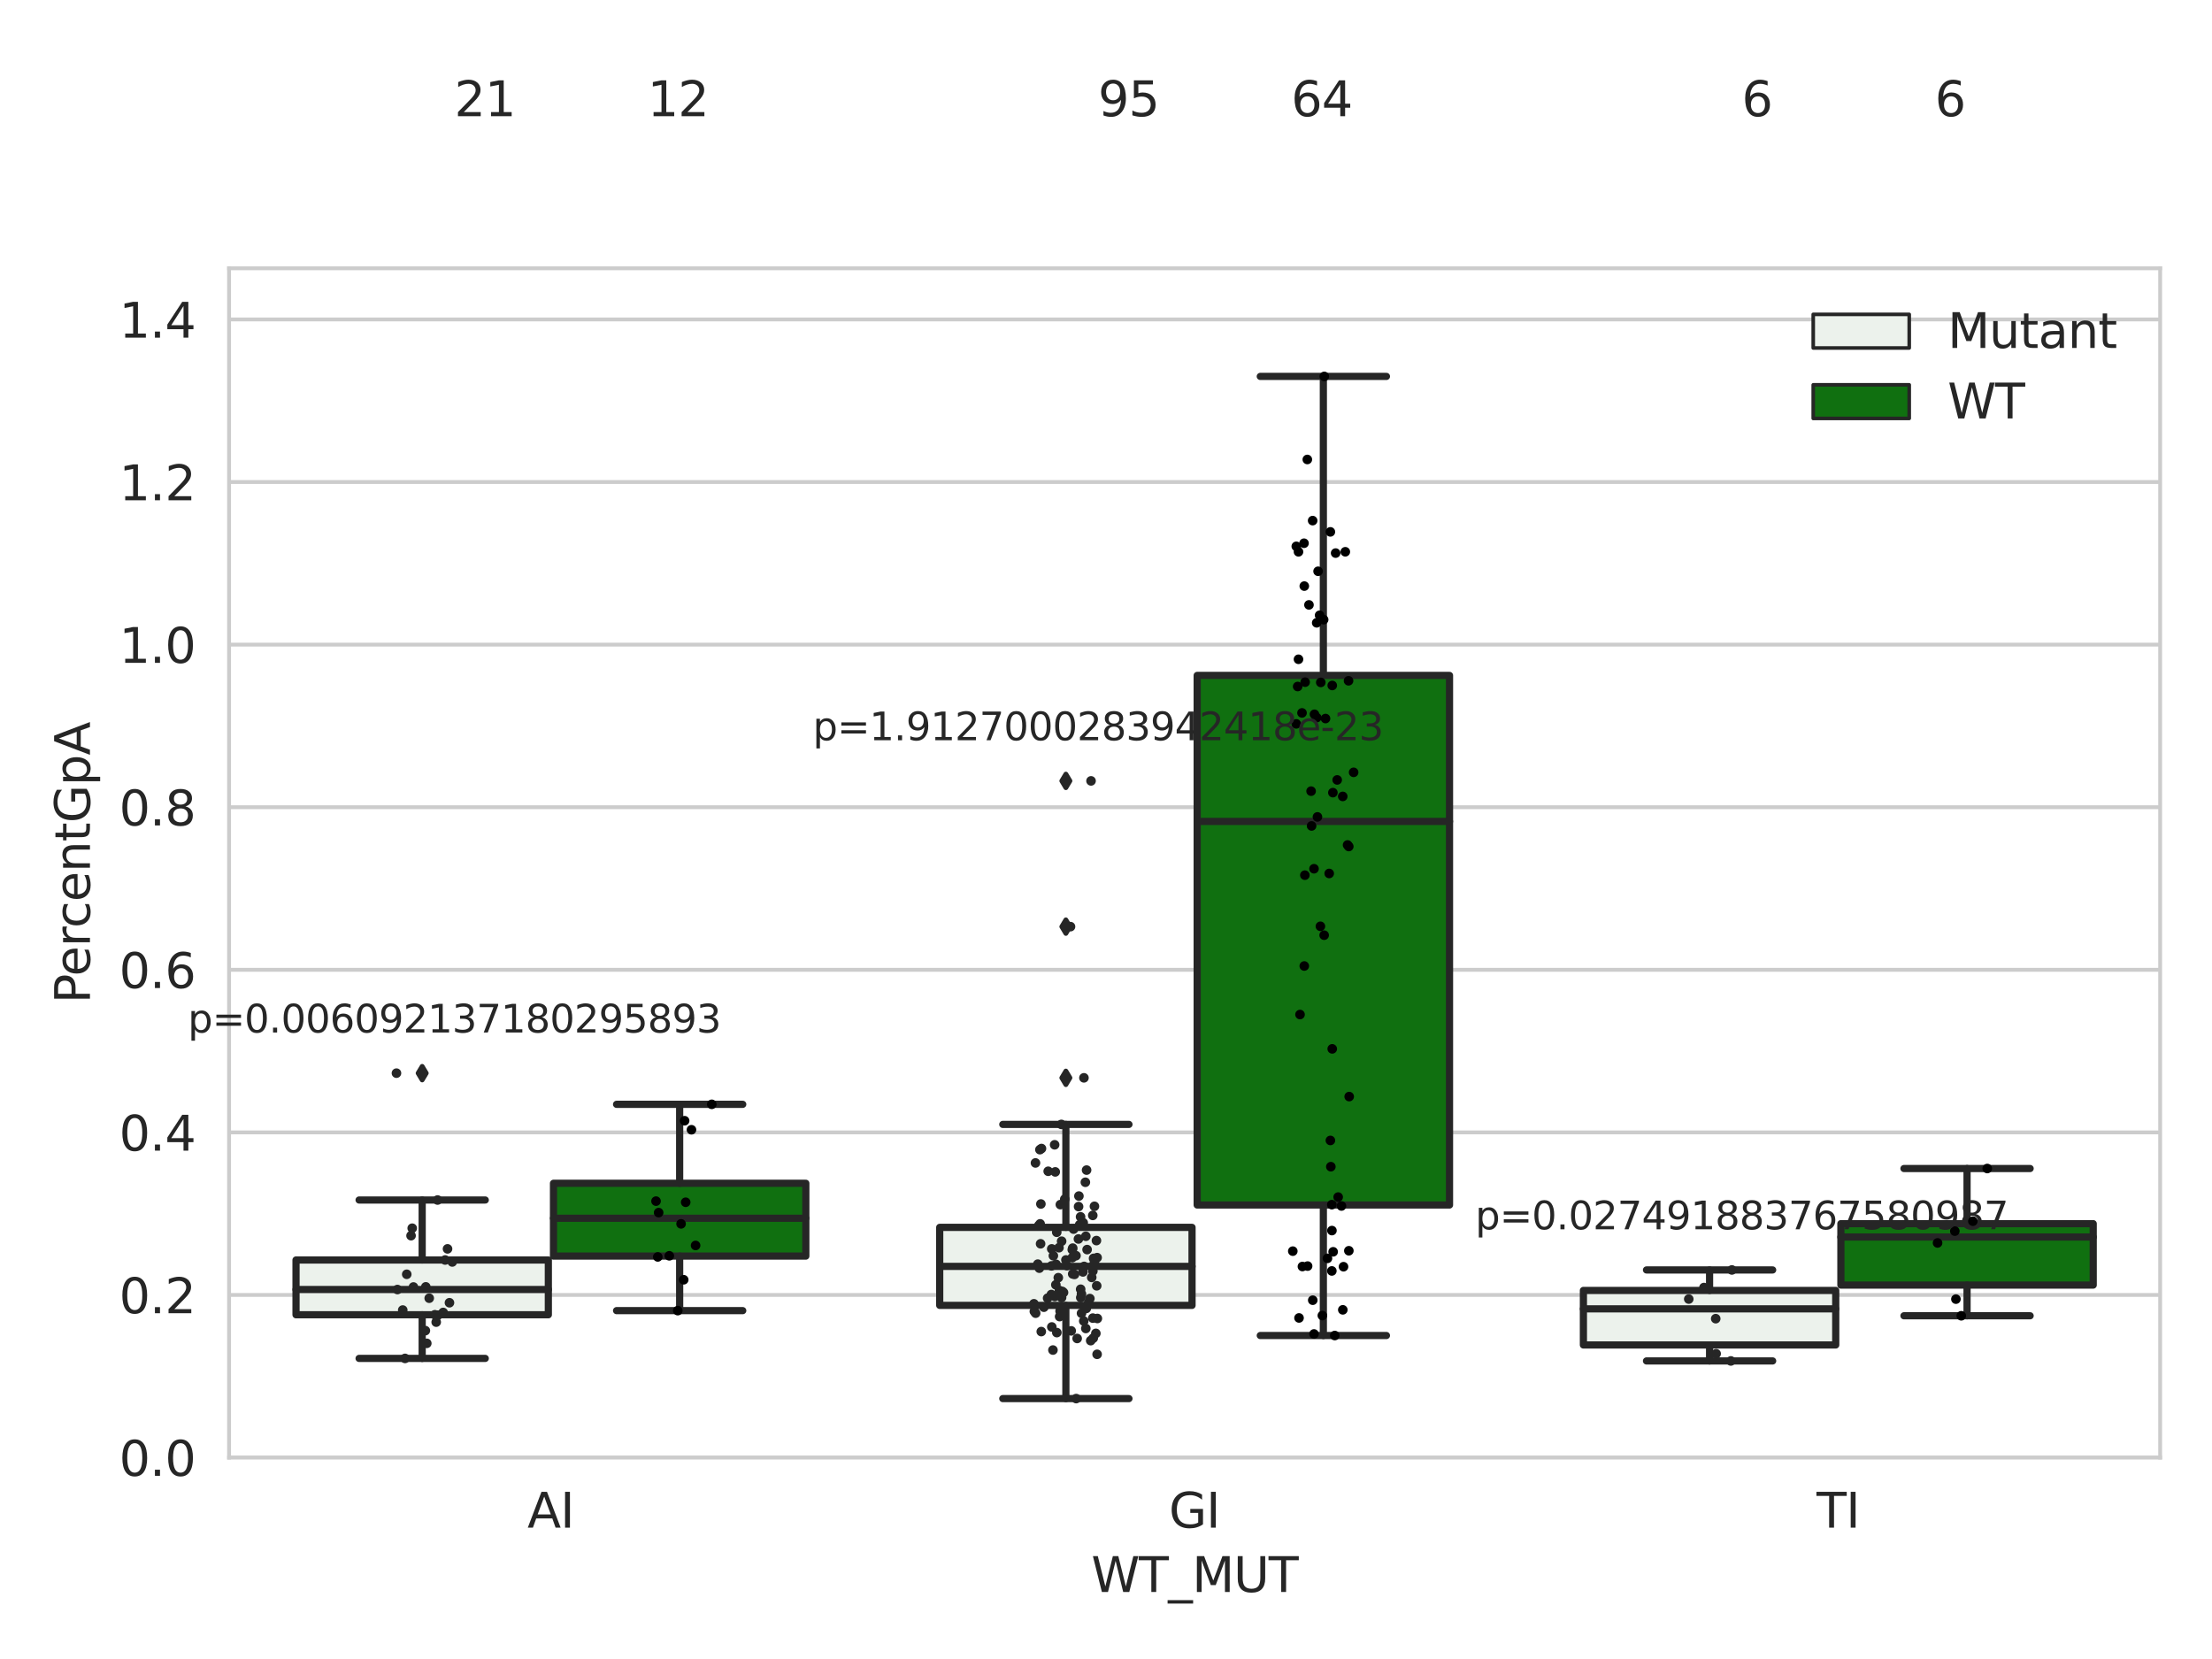 <?xml version="1.0" encoding="utf-8" standalone="no"?>
<!DOCTYPE svg PUBLIC "-//W3C//DTD SVG 1.1//EN"
  "http://www.w3.org/Graphics/SVG/1.1/DTD/svg11.dtd">
<svg xmlns:xlink="http://www.w3.org/1999/xlink" width="460.8pt" height="345.6pt" viewBox="0 0 460.8 345.6" xmlns="http://www.w3.org/2000/svg" version="1.1">
 <defs>
  <style type="text/css">*{stroke-linejoin: round; stroke-linecap: butt}</style>
 </defs>
 <g id="figure_1">
  <g id="patch_1">
   <path d="M 0 345.6 
L 460.8 345.6 
L 460.8 0 
L 0 0 
z
" style="fill: #ffffff"/>
  </g>
  <g id="axes_1">
   <g id="patch_2">
    <path d="M 47.72 303.64 
L 450 303.64 
L 450 55.89 
L 47.72 55.89 
z
" style="fill: #ffffff"/>
   </g>
   <g id="matplotlib.axis_1">
    <g id="xtick_1">
     <g id="text_1">
      <!-- AI -->
      <g style="fill: #262626" transform="translate(109.871 318.238)scale(0.1 -0.1)">
       <defs>
        <path id="DejaVuSans-41" d="M 2188 4044 
L 1331 1722 
L 3047 1722 
L 2188 4044 
z
M 1831 4666 
L 2547 4666 
L 4325 0 
L 3669 0 
L 3244 1197 
L 1141 1197 
L 716 0 
L 50 0 
L 1831 4666 
z
" transform="scale(0.016)"/>
        <path id="DejaVuSans-49" d="M 628 4666 
L 1259 4666 
L 1259 0 
L 628 0 
L 628 4666 
z
" transform="scale(0.016)"/>
       </defs>
       <use xlink:href="#DejaVuSans-41"/>
       <use xlink:href="#DejaVuSans-49" x="68.408"/>
      </g>
     </g>
    </g>
    <g id="xtick_2">
     <g id="text_2">
      <!-- GI -->
      <g style="fill: #262626" transform="translate(243.511 318.238)scale(0.1 -0.1)">
       <defs>
        <path id="DejaVuSans-47" d="M 3809 666 
L 3809 1919 
L 2778 1919 
L 2778 2438 
L 4434 2438 
L 4434 434 
Q 4069 175 3628 42 
Q 3188 -91 2688 -91 
Q 1594 -91 976 548 
Q 359 1188 359 2328 
Q 359 3472 976 4111 
Q 1594 4750 2688 4750 
Q 3144 4750 3555 4637 
Q 3966 4525 4313 4306 
L 4313 3634 
Q 3963 3931 3569 4081 
Q 3175 4231 2741 4231 
Q 1884 4231 1454 3753 
Q 1025 3275 1025 2328 
Q 1025 1384 1454 906 
Q 1884 428 2741 428 
Q 3075 428 3337 486 
Q 3600 544 3809 666 
z
" transform="scale(0.016)"/>
       </defs>
       <use xlink:href="#DejaVuSans-47"/>
       <use xlink:href="#DejaVuSans-49" x="77.49"/>
      </g>
     </g>
    </g>
    <g id="xtick_3">
     <g id="text_3">
      <!-- TI -->
      <g style="fill: #262626" transform="translate(378.424 318.238)scale(0.1 -0.1)">
       <defs>
        <path id="DejaVuSans-54" d="M -19 4666 
L 3928 4666 
L 3928 4134 
L 2272 4134 
L 2272 0 
L 1638 0 
L 1638 4134 
L -19 4134 
L -19 4666 
z
" transform="scale(0.016)"/>
       </defs>
       <use xlink:href="#DejaVuSans-54"/>
       <use xlink:href="#DejaVuSans-49" x="61.084"/>
      </g>
     </g>
    </g>
    <g id="text_4">
     <!-- WT_MUT -->
     <g style="fill: #262626" transform="translate(227.335 331.638)scale(0.1 -0.1)">
      <defs>
       <path id="DejaVuSans-57" d="M 213 4666 
L 850 4666 
L 1831 722 
L 2809 4666 
L 3519 4666 
L 4500 722 
L 5478 4666 
L 6119 4666 
L 4947 0 
L 4153 0 
L 3169 4050 
L 2175 0 
L 1381 0 
L 213 4666 
z
" transform="scale(0.016)"/>
       <path id="DejaVuSans-5f" d="M 3263 -1063 
L 3263 -1509 
L -63 -1509 
L -63 -1063 
L 3263 -1063 
z
" transform="scale(0.016)"/>
       <path id="DejaVuSans-4d" d="M 628 4666 
L 1569 4666 
L 2759 1491 
L 3956 4666 
L 4897 4666 
L 4897 0 
L 4281 0 
L 4281 4097 
L 3078 897 
L 2444 897 
L 1241 4097 
L 1241 0 
L 628 0 
L 628 4666 
z
" transform="scale(0.016)"/>
       <path id="DejaVuSans-55" d="M 556 4666 
L 1191 4666 
L 1191 1831 
Q 1191 1081 1462 751 
Q 1734 422 2344 422 
Q 2950 422 3222 751 
Q 3494 1081 3494 1831 
L 3494 4666 
L 4128 4666 
L 4128 1753 
Q 4128 841 3676 375 
Q 3225 -91 2344 -91 
Q 1459 -91 1007 375 
Q 556 841 556 1753 
L 556 4666 
z
" transform="scale(0.016)"/>
      </defs>
      <use xlink:href="#DejaVuSans-57"/>
      <use xlink:href="#DejaVuSans-54" x="98.877"/>
      <use xlink:href="#DejaVuSans-5f" x="159.961"/>
      <use xlink:href="#DejaVuSans-4d" x="209.961"/>
      <use xlink:href="#DejaVuSans-55" x="296.24"/>
      <use xlink:href="#DejaVuSans-54" x="369.434"/>
     </g>
    </g>
   </g>
   <g id="matplotlib.axis_2">
    <g id="ytick_1">
     <g id="line2d_1">
      <path d="M 47.72 303.64 
L 450 303.64 
" clip-path="url(#pa65f4ba112)" style="fill: none; stroke: #cccccc; stroke-width: 0.8; stroke-linecap: round"/>
     </g>
     <g id="text_5">
      <!-- 0.0 -->
      <g style="fill: #262626" transform="translate(24.817 307.439)scale(0.1 -0.1)">
       <defs>
        <path id="DejaVuSans-30" d="M 2034 4250 
Q 1547 4250 1301 3770 
Q 1056 3291 1056 2328 
Q 1056 1369 1301 889 
Q 1547 409 2034 409 
Q 2525 409 2770 889 
Q 3016 1369 3016 2328 
Q 3016 3291 2770 3770 
Q 2525 4250 2034 4250 
z
M 2034 4750 
Q 2819 4750 3233 4129 
Q 3647 3509 3647 2328 
Q 3647 1150 3233 529 
Q 2819 -91 2034 -91 
Q 1250 -91 836 529 
Q 422 1150 422 2328 
Q 422 3509 836 4129 
Q 1250 4750 2034 4750 
z
" transform="scale(0.016)"/>
        <path id="DejaVuSans-2e" d="M 684 794 
L 1344 794 
L 1344 0 
L 684 0 
L 684 794 
z
" transform="scale(0.016)"/>
       </defs>
       <use xlink:href="#DejaVuSans-30"/>
       <use xlink:href="#DejaVuSans-2e" x="63.623"/>
       <use xlink:href="#DejaVuSans-30" x="95.41"/>
      </g>
     </g>
    </g>
    <g id="ytick_2">
     <g id="line2d_2">
      <path d="M 47.72 269.769 
L 450 269.769 
" clip-path="url(#pa65f4ba112)" style="fill: none; stroke: #cccccc; stroke-width: 0.8; stroke-linecap: round"/>
     </g>
     <g id="text_6">
      <!-- 0.2 -->
      <g style="fill: #262626" transform="translate(24.817 273.568)scale(0.1 -0.1)">
       <defs>
        <path id="DejaVuSans-32" d="M 1228 531 
L 3431 531 
L 3431 0 
L 469 0 
L 469 531 
Q 828 903 1448 1529 
Q 2069 2156 2228 2338 
Q 2531 2678 2651 2914 
Q 2772 3150 2772 3378 
Q 2772 3750 2511 3984 
Q 2250 4219 1831 4219 
Q 1534 4219 1204 4116 
Q 875 4013 500 3803 
L 500 4441 
Q 881 4594 1212 4672 
Q 1544 4750 1819 4750 
Q 2544 4750 2975 4387 
Q 3406 4025 3406 3419 
Q 3406 3131 3298 2873 
Q 3191 2616 2906 2266 
Q 2828 2175 2409 1742 
Q 1991 1309 1228 531 
z
" transform="scale(0.016)"/>
       </defs>
       <use xlink:href="#DejaVuSans-30"/>
       <use xlink:href="#DejaVuSans-2e" x="63.623"/>
       <use xlink:href="#DejaVuSans-32" x="95.41"/>
      </g>
     </g>
    </g>
    <g id="ytick_3">
     <g id="line2d_3">
      <path d="M 47.72 235.898 
L 450 235.898 
" clip-path="url(#pa65f4ba112)" style="fill: none; stroke: #cccccc; stroke-width: 0.8; stroke-linecap: round"/>
     </g>
     <g id="text_7">
      <!-- 0.4 -->
      <g style="fill: #262626" transform="translate(24.817 239.697)scale(0.1 -0.1)">
       <defs>
        <path id="DejaVuSans-34" d="M 2419 4116 
L 825 1625 
L 2419 1625 
L 2419 4116 
z
M 2253 4666 
L 3047 4666 
L 3047 1625 
L 3713 1625 
L 3713 1100 
L 3047 1100 
L 3047 0 
L 2419 0 
L 2419 1100 
L 313 1100 
L 313 1709 
L 2253 4666 
z
" transform="scale(0.016)"/>
       </defs>
       <use xlink:href="#DejaVuSans-30"/>
       <use xlink:href="#DejaVuSans-2e" x="63.623"/>
       <use xlink:href="#DejaVuSans-34" x="95.41"/>
      </g>
     </g>
    </g>
    <g id="ytick_4">
     <g id="line2d_4">
      <path d="M 47.72 202.026 
L 450 202.026 
" clip-path="url(#pa65f4ba112)" style="fill: none; stroke: #cccccc; stroke-width: 0.8; stroke-linecap: round"/>
     </g>
     <g id="text_8">
      <!-- 0.6 -->
      <g style="fill: #262626" transform="translate(24.817 205.826)scale(0.1 -0.1)">
       <defs>
        <path id="DejaVuSans-36" d="M 2113 2584 
Q 1688 2584 1439 2293 
Q 1191 2003 1191 1497 
Q 1191 994 1439 701 
Q 1688 409 2113 409 
Q 2538 409 2786 701 
Q 3034 994 3034 1497 
Q 3034 2003 2786 2293 
Q 2538 2584 2113 2584 
z
M 3366 4563 
L 3366 3988 
Q 3128 4100 2886 4159 
Q 2644 4219 2406 4219 
Q 1781 4219 1451 3797 
Q 1122 3375 1075 2522 
Q 1259 2794 1537 2939 
Q 1816 3084 2150 3084 
Q 2853 3084 3261 2657 
Q 3669 2231 3669 1497 
Q 3669 778 3244 343 
Q 2819 -91 2113 -91 
Q 1303 -91 875 529 
Q 447 1150 447 2328 
Q 447 3434 972 4092 
Q 1497 4750 2381 4750 
Q 2619 4750 2861 4703 
Q 3103 4656 3366 4563 
z
" transform="scale(0.016)"/>
       </defs>
       <use xlink:href="#DejaVuSans-30"/>
       <use xlink:href="#DejaVuSans-2e" x="63.623"/>
       <use xlink:href="#DejaVuSans-36" x="95.41"/>
      </g>
     </g>
    </g>
    <g id="ytick_5">
     <g id="line2d_5">
      <path d="M 47.72 168.155 
L 450 168.155 
" clip-path="url(#pa65f4ba112)" style="fill: none; stroke: #cccccc; stroke-width: 0.8; stroke-linecap: round"/>
     </g>
     <g id="text_9">
      <!-- 0.8 -->
      <g style="fill: #262626" transform="translate(24.817 171.954)scale(0.1 -0.1)">
       <defs>
        <path id="DejaVuSans-38" d="M 2034 2216 
Q 1584 2216 1326 1975 
Q 1069 1734 1069 1313 
Q 1069 891 1326 650 
Q 1584 409 2034 409 
Q 2484 409 2743 651 
Q 3003 894 3003 1313 
Q 3003 1734 2745 1975 
Q 2488 2216 2034 2216 
z
M 1403 2484 
Q 997 2584 770 2862 
Q 544 3141 544 3541 
Q 544 4100 942 4425 
Q 1341 4750 2034 4750 
Q 2731 4750 3128 4425 
Q 3525 4100 3525 3541 
Q 3525 3141 3298 2862 
Q 3072 2584 2669 2484 
Q 3125 2378 3379 2068 
Q 3634 1759 3634 1313 
Q 3634 634 3220 271 
Q 2806 -91 2034 -91 
Q 1263 -91 848 271 
Q 434 634 434 1313 
Q 434 1759 690 2068 
Q 947 2378 1403 2484 
z
M 1172 3481 
Q 1172 3119 1398 2916 
Q 1625 2713 2034 2713 
Q 2441 2713 2670 2916 
Q 2900 3119 2900 3481 
Q 2900 3844 2670 4047 
Q 2441 4250 2034 4250 
Q 1625 4250 1398 4047 
Q 1172 3844 1172 3481 
z
" transform="scale(0.016)"/>
       </defs>
       <use xlink:href="#DejaVuSans-30"/>
       <use xlink:href="#DejaVuSans-2e" x="63.623"/>
       <use xlink:href="#DejaVuSans-38" x="95.41"/>
      </g>
     </g>
    </g>
    <g id="ytick_6">
     <g id="line2d_6">
      <path d="M 47.72 134.284 
L 450 134.284 
" clip-path="url(#pa65f4ba112)" style="fill: none; stroke: #cccccc; stroke-width: 0.8; stroke-linecap: round"/>
     </g>
     <g id="text_10">
      <!-- 1.0 -->
      <g style="fill: #262626" transform="translate(24.817 138.083)scale(0.1 -0.1)">
       <defs>
        <path id="DejaVuSans-31" d="M 794 531 
L 1825 531 
L 1825 4091 
L 703 3866 
L 703 4441 
L 1819 4666 
L 2450 4666 
L 2450 531 
L 3481 531 
L 3481 0 
L 794 0 
L 794 531 
z
" transform="scale(0.016)"/>
       </defs>
       <use xlink:href="#DejaVuSans-31"/>
       <use xlink:href="#DejaVuSans-2e" x="63.623"/>
       <use xlink:href="#DejaVuSans-30" x="95.41"/>
      </g>
     </g>
    </g>
    <g id="ytick_7">
     <g id="line2d_7">
      <path d="M 47.72 100.413 
L 450 100.413 
" clip-path="url(#pa65f4ba112)" style="fill: none; stroke: #cccccc; stroke-width: 0.8; stroke-linecap: round"/>
     </g>
     <g id="text_11">
      <!-- 1.2 -->
      <g style="fill: #262626" transform="translate(24.817 104.212)scale(0.1 -0.1)">
       <use xlink:href="#DejaVuSans-31"/>
       <use xlink:href="#DejaVuSans-2e" x="63.623"/>
       <use xlink:href="#DejaVuSans-32" x="95.41"/>
      </g>
     </g>
    </g>
    <g id="ytick_8">
     <g id="line2d_8">
      <path d="M 47.72 66.542 
L 450 66.542 
" clip-path="url(#pa65f4ba112)" style="fill: none; stroke: #cccccc; stroke-width: 0.8; stroke-linecap: round"/>
     </g>
     <g id="text_12">
      <!-- 1.4 -->
      <g style="fill: #262626" transform="translate(24.817 70.341)scale(0.1 -0.1)">
       <use xlink:href="#DejaVuSans-31"/>
       <use xlink:href="#DejaVuSans-2e" x="63.623"/>
       <use xlink:href="#DejaVuSans-34" x="95.41"/>
      </g>
     </g>
    </g>
    <g id="text_13">
     <!-- PercentGpA -->
     <g style="fill: #262626" transform="translate(18.737 209.041)rotate(-90)scale(0.1 -0.1)">
      <defs>
       <path id="DejaVuSans-50" d="M 1259 4147 
L 1259 2394 
L 2053 2394 
Q 2494 2394 2734 2622 
Q 2975 2850 2975 3272 
Q 2975 3691 2734 3919 
Q 2494 4147 2053 4147 
L 1259 4147 
z
M 628 4666 
L 2053 4666 
Q 2838 4666 3239 4311 
Q 3641 3956 3641 3272 
Q 3641 2581 3239 2228 
Q 2838 1875 2053 1875 
L 1259 1875 
L 1259 0 
L 628 0 
L 628 4666 
z
" transform="scale(0.016)"/>
       <path id="DejaVuSans-65" d="M 3597 1894 
L 3597 1613 
L 953 1613 
Q 991 1019 1311 708 
Q 1631 397 2203 397 
Q 2534 397 2845 478 
Q 3156 559 3463 722 
L 3463 178 
Q 3153 47 2828 -22 
Q 2503 -91 2169 -91 
Q 1331 -91 842 396 
Q 353 884 353 1716 
Q 353 2575 817 3079 
Q 1281 3584 2069 3584 
Q 2775 3584 3186 3129 
Q 3597 2675 3597 1894 
z
M 3022 2063 
Q 3016 2534 2758 2815 
Q 2500 3097 2075 3097 
Q 1594 3097 1305 2825 
Q 1016 2553 972 2059 
L 3022 2063 
z
" transform="scale(0.016)"/>
       <path id="DejaVuSans-72" d="M 2631 2963 
Q 2534 3019 2420 3045 
Q 2306 3072 2169 3072 
Q 1681 3072 1420 2755 
Q 1159 2438 1159 1844 
L 1159 0 
L 581 0 
L 581 3500 
L 1159 3500 
L 1159 2956 
Q 1341 3275 1631 3429 
Q 1922 3584 2338 3584 
Q 2397 3584 2469 3576 
Q 2541 3569 2628 3553 
L 2631 2963 
z
" transform="scale(0.016)"/>
       <path id="DejaVuSans-63" d="M 3122 3366 
L 3122 2828 
Q 2878 2963 2633 3030 
Q 2388 3097 2138 3097 
Q 1578 3097 1268 2742 
Q 959 2388 959 1747 
Q 959 1106 1268 751 
Q 1578 397 2138 397 
Q 2388 397 2633 464 
Q 2878 531 3122 666 
L 3122 134 
Q 2881 22 2623 -34 
Q 2366 -91 2075 -91 
Q 1284 -91 818 406 
Q 353 903 353 1747 
Q 353 2603 823 3093 
Q 1294 3584 2113 3584 
Q 2378 3584 2631 3529 
Q 2884 3475 3122 3366 
z
" transform="scale(0.016)"/>
       <path id="DejaVuSans-6e" d="M 3513 2113 
L 3513 0 
L 2938 0 
L 2938 2094 
Q 2938 2591 2744 2837 
Q 2550 3084 2163 3084 
Q 1697 3084 1428 2787 
Q 1159 2491 1159 1978 
L 1159 0 
L 581 0 
L 581 3500 
L 1159 3500 
L 1159 2956 
Q 1366 3272 1645 3428 
Q 1925 3584 2291 3584 
Q 2894 3584 3203 3211 
Q 3513 2838 3513 2113 
z
" transform="scale(0.016)"/>
       <path id="DejaVuSans-74" d="M 1172 4494 
L 1172 3500 
L 2356 3500 
L 2356 3053 
L 1172 3053 
L 1172 1153 
Q 1172 725 1289 603 
Q 1406 481 1766 481 
L 2356 481 
L 2356 0 
L 1766 0 
Q 1100 0 847 248 
Q 594 497 594 1153 
L 594 3053 
L 172 3053 
L 172 3500 
L 594 3500 
L 594 4494 
L 1172 4494 
z
" transform="scale(0.016)"/>
       <path id="DejaVuSans-70" d="M 1159 525 
L 1159 -1331 
L 581 -1331 
L 581 3500 
L 1159 3500 
L 1159 2969 
Q 1341 3281 1617 3432 
Q 1894 3584 2278 3584 
Q 2916 3584 3314 3078 
Q 3713 2572 3713 1747 
Q 3713 922 3314 415 
Q 2916 -91 2278 -91 
Q 1894 -91 1617 61 
Q 1341 213 1159 525 
z
M 3116 1747 
Q 3116 2381 2855 2742 
Q 2594 3103 2138 3103 
Q 1681 3103 1420 2742 
Q 1159 2381 1159 1747 
Q 1159 1113 1420 752 
Q 1681 391 2138 391 
Q 2594 391 2855 752 
Q 3116 1113 3116 1747 
z
" transform="scale(0.016)"/>
      </defs>
      <use xlink:href="#DejaVuSans-50"/>
      <use xlink:href="#DejaVuSans-65" x="56.678"/>
      <use xlink:href="#DejaVuSans-72" x="118.201"/>
      <use xlink:href="#DejaVuSans-63" x="157.064"/>
      <use xlink:href="#DejaVuSans-65" x="212.045"/>
      <use xlink:href="#DejaVuSans-6e" x="273.568"/>
      <use xlink:href="#DejaVuSans-74" x="336.947"/>
      <use xlink:href="#DejaVuSans-47" x="376.156"/>
      <use xlink:href="#DejaVuSans-70" x="453.646"/>
      <use xlink:href="#DejaVuSans-41" x="517.123"/>
     </g>
    </g>
   </g>
   <g id="patch_3">
    <path d="M 61.666 273.89 
L 114.23 273.89 
L 114.23 262.479 
L 61.666 262.479 
L 61.666 273.89 
z
" clip-path="url(#pa65f4ba112)" style="fill: #ecf2ec; stroke: #262626; stroke-width: 1.5; stroke-linejoin: miter"/>
   </g>
   <g id="patch_4">
    <path d="M 115.303 261.663 
L 167.868 261.663 
L 167.868 246.501 
L 115.303 246.501 
L 115.303 261.663 
z
" clip-path="url(#pa65f4ba112)" style="fill: #107010; stroke: #262626; stroke-width: 1.5; stroke-linejoin: miter"/>
   </g>
   <g id="patch_5">
    <path d="M 195.759 271.936 
L 248.324 271.936 
L 248.324 255.682 
L 195.759 255.682 
L 195.759 271.936 
z
" clip-path="url(#pa65f4ba112)" style="fill: #ecf2ec; stroke: #262626; stroke-width: 1.5; stroke-linejoin: miter"/>
   </g>
   <g id="patch_6">
    <path d="M 249.396 251.023 
L 301.961 251.023 
L 301.961 140.701 
L 249.396 140.701 
L 249.396 251.023 
z
" clip-path="url(#pa65f4ba112)" style="fill: #107010; stroke: #262626; stroke-width: 1.5; stroke-linejoin: miter"/>
   </g>
   <g id="patch_7">
    <path d="M 329.852 280.18 
L 382.417 280.18 
L 382.417 268.82 
L 329.852 268.82 
L 329.852 280.18 
z
" clip-path="url(#pa65f4ba112)" style="fill: #ecf2ec; stroke: #262626; stroke-width: 1.5; stroke-linejoin: miter"/>
   </g>
   <g id="patch_8">
    <path d="M 383.49 267.705 
L 436.054 267.705 
L 436.054 254.912 
L 383.49 254.912 
L 383.49 267.705 
z
" clip-path="url(#pa65f4ba112)" style="fill: #107010; stroke: #262626; stroke-width: 1.5; stroke-linejoin: miter"/>
   </g>
   <g id="patch_9">
    <path d="M 114.767 303.64 
L 114.767 303.64 
L 114.767 303.64 
L 114.767 303.64 
z
" clip-path="url(#pa65f4ba112)" style="fill: #ecf2ec; stroke: #262626; stroke-width: 0.75; stroke-linejoin: miter"/>
   </g>
   <g id="patch_10">
    <path d="M 114.767 303.64 
L 114.767 303.64 
L 114.767 303.64 
L 114.767 303.64 
z
" clip-path="url(#pa65f4ba112)" style="fill: #107010; stroke: #262626; stroke-width: 0.75; stroke-linejoin: miter"/>
   </g>
   <g id="PathCollection_1"/>
   <g id="PathCollection_2"/>
   <g id="line2d_9">
    <path d="M 87.948 273.89 
L 87.948 282.981 
" clip-path="url(#pa65f4ba112)" style="fill: none; stroke: #262626; stroke-width: 1.5; stroke-linecap: round"/>
   </g>
   <g id="line2d_10">
    <path d="M 87.948 262.479 
L 87.948 249.984 
" clip-path="url(#pa65f4ba112)" style="fill: none; stroke: #262626; stroke-width: 1.5; stroke-linecap: round"/>
   </g>
   <g id="line2d_11">
    <path d="M 74.807 282.981 
L 101.089 282.981 
" clip-path="url(#pa65f4ba112)" style="fill: none; stroke: #262626; stroke-width: 1.5; stroke-linecap: round"/>
   </g>
   <g id="line2d_12">
    <path d="M 74.807 249.984 
L 101.089 249.984 
" clip-path="url(#pa65f4ba112)" style="fill: none; stroke: #262626; stroke-width: 1.5; stroke-linecap: round"/>
   </g>
   <g id="line2d_13">
    <defs>
     <path id="m143d2d51ec" d="M -0 1.414 
L 0.849 0 
L 0 -1.414 
L -0.849 -0 
z
" style="stroke: #262626; stroke-linejoin: miter"/>
    </defs>
    <g clip-path="url(#pa65f4ba112)">
     <use xlink:href="#m143d2d51ec" x="87.948" y="223.558" style="fill: #262626; stroke: #262626; stroke-linejoin: miter"/>
    </g>
   </g>
   <g id="line2d_14">
    <path d="M 141.585 261.663 
L 141.585 273.029 
" clip-path="url(#pa65f4ba112)" style="fill: none; stroke: #262626; stroke-width: 1.5; stroke-linecap: round"/>
   </g>
   <g id="line2d_15">
    <path d="M 141.585 246.501 
L 141.585 230.05 
" clip-path="url(#pa65f4ba112)" style="fill: none; stroke: #262626; stroke-width: 1.5; stroke-linecap: round"/>
   </g>
   <g id="line2d_16">
    <path d="M 128.444 273.029 
L 154.726 273.029 
" clip-path="url(#pa65f4ba112)" style="fill: none; stroke: #262626; stroke-width: 1.5; stroke-linecap: round"/>
   </g>
   <g id="line2d_17">
    <path d="M 128.444 230.05 
L 154.726 230.05 
" clip-path="url(#pa65f4ba112)" style="fill: none; stroke: #262626; stroke-width: 1.5; stroke-linecap: round"/>
   </g>
   <g id="line2d_18"/>
   <g id="line2d_19">
    <path d="M 222.041 271.936 
L 222.041 291.352 
" clip-path="url(#pa65f4ba112)" style="fill: none; stroke: #262626; stroke-width: 1.5; stroke-linecap: round"/>
   </g>
   <g id="line2d_20">
    <path d="M 222.041 255.682 
L 222.041 234.235 
" clip-path="url(#pa65f4ba112)" style="fill: none; stroke: #262626; stroke-width: 1.5; stroke-linecap: round"/>
   </g>
   <g id="line2d_21">
    <path d="M 208.9 291.352 
L 235.182 291.352 
" clip-path="url(#pa65f4ba112)" style="fill: none; stroke: #262626; stroke-width: 1.5; stroke-linecap: round"/>
   </g>
   <g id="line2d_22">
    <path d="M 208.9 234.235 
L 235.182 234.235 
" clip-path="url(#pa65f4ba112)" style="fill: none; stroke: #262626; stroke-width: 1.5; stroke-linecap: round"/>
   </g>
   <g id="line2d_23">
    <g clip-path="url(#pa65f4ba112)">
     <use xlink:href="#m143d2d51ec" x="222.041" y="162.674" style="fill: #262626; stroke: #262626; stroke-linejoin: miter"/>
     <use xlink:href="#m143d2d51ec" x="222.041" y="193.035" style="fill: #262626; stroke: #262626; stroke-linejoin: miter"/>
     <use xlink:href="#m143d2d51ec" x="222.041" y="224.532" style="fill: #262626; stroke: #262626; stroke-linejoin: miter"/>
    </g>
   </g>
   <g id="line2d_24">
    <path d="M 275.679 251.023 
L 275.679 278.214 
" clip-path="url(#pa65f4ba112)" style="fill: none; stroke: #262626; stroke-width: 1.5; stroke-linecap: round"/>
   </g>
   <g id="line2d_25">
    <path d="M 275.679 140.701 
L 275.679 78.412 
" clip-path="url(#pa65f4ba112)" style="fill: none; stroke: #262626; stroke-width: 1.5; stroke-linecap: round"/>
   </g>
   <g id="line2d_26">
    <path d="M 262.538 278.214 
L 288.82 278.214 
" clip-path="url(#pa65f4ba112)" style="fill: none; stroke: #262626; stroke-width: 1.5; stroke-linecap: round"/>
   </g>
   <g id="line2d_27">
    <path d="M 262.538 78.412 
L 288.82 78.412 
" clip-path="url(#pa65f4ba112)" style="fill: none; stroke: #262626; stroke-width: 1.5; stroke-linecap: round"/>
   </g>
   <g id="line2d_28"/>
   <g id="line2d_29">
    <path d="M 356.135 280.18 
L 356.135 283.508 
" clip-path="url(#pa65f4ba112)" style="fill: none; stroke: #262626; stroke-width: 1.5; stroke-linecap: round"/>
   </g>
   <g id="line2d_30">
    <path d="M 356.135 268.82 
L 356.135 264.554 
" clip-path="url(#pa65f4ba112)" style="fill: none; stroke: #262626; stroke-width: 1.5; stroke-linecap: round"/>
   </g>
   <g id="line2d_31">
    <path d="M 342.994 283.508 
L 369.276 283.508 
" clip-path="url(#pa65f4ba112)" style="fill: none; stroke: #262626; stroke-width: 1.5; stroke-linecap: round"/>
   </g>
   <g id="line2d_32">
    <path d="M 342.994 264.554 
L 369.276 264.554 
" clip-path="url(#pa65f4ba112)" style="fill: none; stroke: #262626; stroke-width: 1.5; stroke-linecap: round"/>
   </g>
   <g id="line2d_33"/>
   <g id="line2d_34">
    <path d="M 409.772 267.705 
L 409.772 274.099 
" clip-path="url(#pa65f4ba112)" style="fill: none; stroke: #262626; stroke-width: 1.5; stroke-linecap: round"/>
   </g>
   <g id="line2d_35">
    <path d="M 409.772 254.912 
L 409.772 243.425 
" clip-path="url(#pa65f4ba112)" style="fill: none; stroke: #262626; stroke-width: 1.5; stroke-linecap: round"/>
   </g>
   <g id="line2d_36">
    <path d="M 396.631 274.099 
L 422.913 274.099 
" clip-path="url(#pa65f4ba112)" style="fill: none; stroke: #262626; stroke-width: 1.5; stroke-linecap: round"/>
   </g>
   <g id="line2d_37">
    <path d="M 396.631 243.425 
L 422.913 243.425 
" clip-path="url(#pa65f4ba112)" style="fill: none; stroke: #262626; stroke-width: 1.5; stroke-linecap: round"/>
   </g>
   <g id="line2d_38"/>
   <g id="line2d_39">
    <path d="M 61.666 268.632 
L 114.23 268.632 
" clip-path="url(#pa65f4ba112)" style="fill: none; stroke: #262626; stroke-width: 1.5; stroke-linecap: round"/>
   </g>
   <g id="line2d_40">
    <path d="M 115.303 253.782 
L 167.868 253.782 
" clip-path="url(#pa65f4ba112)" style="fill: none; stroke: #262626; stroke-width: 1.5; stroke-linecap: round"/>
   </g>
   <g id="line2d_41">
    <path d="M 195.759 263.816 
L 248.324 263.816 
" clip-path="url(#pa65f4ba112)" style="fill: none; stroke: #262626; stroke-width: 1.5; stroke-linecap: round"/>
   </g>
   <g id="line2d_42">
    <path d="M 249.396 171.118 
L 301.961 171.118 
" clip-path="url(#pa65f4ba112)" style="fill: none; stroke: #262626; stroke-width: 1.5; stroke-linecap: round"/>
   </g>
   <g id="line2d_43">
    <path d="M 329.852 272.66 
L 382.417 272.66 
" clip-path="url(#pa65f4ba112)" style="fill: none; stroke: #262626; stroke-width: 1.5; stroke-linecap: round"/>
   </g>
   <g id="line2d_44">
    <path d="M 383.49 257.696 
L 436.054 257.696 
" clip-path="url(#pa65f4ba112)" style="fill: none; stroke: #262626; stroke-width: 1.5; stroke-linecap: round"/>
   </g>
   <g id="patch_11">
    <path d="M 47.72 303.64 
L 47.72 55.89 
" style="fill: none; stroke: #cccccc; stroke-width: 0.8; stroke-linejoin: miter; stroke-linecap: square"/>
   </g>
   <g id="patch_12">
    <path d="M 450 303.64 
L 450 55.89 
" style="fill: none; stroke: #cccccc; stroke-width: 0.8; stroke-linejoin: miter; stroke-linecap: square"/>
   </g>
   <g id="patch_13">
    <path d="M 47.72 303.64 
L 450 303.64 
" style="fill: none; stroke: #cccccc; stroke-width: 0.8; stroke-linejoin: miter; stroke-linecap: square"/>
   </g>
   <g id="patch_14">
    <path d="M 47.72 55.89 
L 450 55.89 
" style="fill: none; stroke: #cccccc; stroke-width: 0.8; stroke-linejoin: miter; stroke-linecap: square"/>
   </g>
   <g id="PathCollection_3">
    <defs>
     <path id="C0_0_e1782e3338" d="M 0 1 
C 0.265 1 0.52 0.895 0.707 0.707 
C 0.895 0.52 1 0.265 1 -0 
C 1 -0.265 0.895 -0.52 0.707 -0.707 
C 0.52 -0.895 0.265 -1 0 -1 
C -0.265 -1 -0.52 -0.895 -0.707 -0.707 
C -0.895 -0.52 -1 -0.265 -1 0 
C -1 0.265 -0.895 0.52 -0.707 0.707 
C -0.52 0.895 -0.265 1 0 1 
z
"/>
    </defs>
    <g clip-path="url(#pa65f4ba112)">
     <use xlink:href="#C0_0_e1782e3338" x="91.155" y="249.984" style="fill: #262626"/>
    </g>
    <g clip-path="url(#pa65f4ba112)">
     <use xlink:href="#C0_0_e1782e3338" x="85.631" y="257.415" style="fill: #262626"/>
    </g>
    <g clip-path="url(#pa65f4ba112)">
     <use xlink:href="#C0_0_e1782e3338" x="93.229" y="260.161" style="fill: #262626"/>
    </g>
    <g clip-path="url(#pa65f4ba112)">
     <use xlink:href="#C0_0_e1782e3338" x="93.631" y="271.385" style="fill: #262626"/>
    </g>
    <g clip-path="url(#pa65f4ba112)">
     <use xlink:href="#C0_0_e1782e3338" x="88.704" y="268.078" style="fill: #262626"/>
    </g>
    <g clip-path="url(#pa65f4ba112)">
     <use xlink:href="#C0_0_e1782e3338" x="92.322" y="273.409" style="fill: #262626"/>
    </g>
    <g clip-path="url(#pa65f4ba112)">
     <use xlink:href="#C0_0_e1782e3338" x="88.611" y="277.195" style="fill: #262626"/>
    </g>
    <g clip-path="url(#pa65f4ba112)">
     <use xlink:href="#C0_0_e1782e3338" x="90.597" y="273.89" style="fill: #262626"/>
    </g>
    <g clip-path="url(#pa65f4ba112)">
     <use xlink:href="#C0_0_e1782e3338" x="83.9" y="272.906" style="fill: #262626"/>
    </g>
    <g clip-path="url(#pa65f4ba112)">
     <use xlink:href="#C0_0_e1782e3338" x="84.732" y="265.457" style="fill: #262626"/>
    </g>
    <g clip-path="url(#pa65f4ba112)">
     <use xlink:href="#C0_0_e1782e3338" x="86.128" y="268.105" style="fill: #262626"/>
    </g>
    <g clip-path="url(#pa65f4ba112)">
     <use xlink:href="#C0_0_e1782e3338" x="84.377" y="282.981" style="fill: #262626"/>
    </g>
    <g clip-path="url(#pa65f4ba112)">
     <use xlink:href="#C0_0_e1782e3338" x="94.215" y="262.887" style="fill: #262626"/>
    </g>
    <g clip-path="url(#pa65f4ba112)">
     <use xlink:href="#C0_0_e1782e3338" x="82.791" y="268.632" style="fill: #262626"/>
    </g>
    <g clip-path="url(#pa65f4ba112)">
     <use xlink:href="#C0_0_e1782e3338" x="90.87" y="275.424" style="fill: #262626"/>
    </g>
    <g clip-path="url(#pa65f4ba112)">
     <use xlink:href="#C0_0_e1782e3338" x="85.873" y="255.86" style="fill: #262626"/>
    </g>
    <g clip-path="url(#pa65f4ba112)">
     <use xlink:href="#C0_0_e1782e3338" x="89.414" y="270.44" style="fill: #262626"/>
    </g>
    <g clip-path="url(#pa65f4ba112)">
     <use xlink:href="#C0_0_e1782e3338" x="82.59" y="223.558" style="fill: #262626"/>
    </g>
    <g clip-path="url(#pa65f4ba112)">
     <use xlink:href="#C0_0_e1782e3338" x="91.234" y="273.976" style="fill: #262626"/>
    </g>
    <g clip-path="url(#pa65f4ba112)">
     <use xlink:href="#C0_0_e1782e3338" x="88.907" y="279.842" style="fill: #262626"/>
    </g>
    <g clip-path="url(#pa65f4ba112)">
     <use xlink:href="#C0_0_e1782e3338" x="92.731" y="262.479" style="fill: #262626"/>
    </g>
   </g>
   <g id="PathCollection_4">
    <defs>
     <path id="C1_0_38f509b8f3" d="M 0 1 
C 0.265 1 0.52 0.895 0.707 0.707 
C 0.895 0.52 1 0.265 1 -0 
C 1 -0.265 0.895 -0.52 0.707 -0.707 
C 0.52 -0.895 0.265 -1 0 -1 
C -0.265 -1 -0.52 -0.895 -0.707 -0.707 
C -0.895 -0.52 -1 -0.265 -1 0 
C -1 0.265 -0.895 0.52 -0.707 0.707 
C -0.52 0.895 -0.265 1 0 1 
z
"/>
    </defs>
    <g clip-path="url(#pa65f4ba112)">
     <use xlink:href="#C1_0_38f509b8f3" x="142.841" y="250.452"/>
    </g>
    <g clip-path="url(#pa65f4ba112)">
     <use xlink:href="#C1_0_38f509b8f3" x="142.618" y="233.468"/>
    </g>
    <g clip-path="url(#pa65f4ba112)">
     <use xlink:href="#C1_0_38f509b8f3" x="144.047" y="235.349"/>
    </g>
    <g clip-path="url(#pa65f4ba112)">
     <use xlink:href="#C1_0_38f509b8f3" x="141.19" y="273.029"/>
    </g>
    <g clip-path="url(#pa65f4ba112)">
     <use xlink:href="#C1_0_38f509b8f3" x="137.206" y="252.61"/>
    </g>
    <g clip-path="url(#pa65f4ba112)">
     <use xlink:href="#C1_0_38f509b8f3" x="142.43" y="266.596"/>
    </g>
    <g clip-path="url(#pa65f4ba112)">
     <use xlink:href="#C1_0_38f509b8f3" x="141.881" y="254.954"/>
    </g>
    <g clip-path="url(#pa65f4ba112)">
     <use xlink:href="#C1_0_38f509b8f3" x="148.275" y="230.05"/>
    </g>
    <g clip-path="url(#pa65f4ba112)">
     <use xlink:href="#C1_0_38f509b8f3" x="139.429" y="261.605"/>
    </g>
    <g clip-path="url(#pa65f4ba112)">
     <use xlink:href="#C1_0_38f509b8f3" x="136.664" y="250.219"/>
    </g>
    <g clip-path="url(#pa65f4ba112)">
     <use xlink:href="#C1_0_38f509b8f3" x="144.903" y="259.452"/>
    </g>
    <g clip-path="url(#pa65f4ba112)">
     <use xlink:href="#C1_0_38f509b8f3" x="137.027" y="261.838"/>
    </g>
   </g>
   <g id="PathCollection_5">
    <defs>
     <path id="C2_0_a2bc0615eb" d="M 0 1 
C 0.265 1 0.52 0.895 0.707 0.707 
C 0.895 0.52 1 0.265 1 -0 
C 1 -0.265 0.895 -0.52 0.707 -0.707 
C 0.52 -0.895 0.265 -1 0 -1 
C -0.265 -1 -0.52 -0.895 -0.707 -0.707 
C -0.895 -0.52 -1 -0.265 -1 0 
C -1 0.265 -0.895 0.52 -0.707 0.707 
C -0.52 0.895 -0.265 1 0 1 
z
"/>
    </defs>
    <g clip-path="url(#pa65f4ba112)">
     <use xlink:href="#C2_0_a2bc0615eb" x="216.958" y="239.26" style="fill: #262626"/>
    </g>
    <g clip-path="url(#pa65f4ba112)">
     <use xlink:href="#C2_0_a2bc0615eb" x="226.301" y="272.565" style="fill: #262626"/>
    </g>
    <g clip-path="url(#pa65f4ba112)">
     <use xlink:href="#C2_0_a2bc0615eb" x="221.105" y="234.235" style="fill: #262626"/>
    </g>
    <g clip-path="url(#pa65f4ba112)">
     <use xlink:href="#C2_0_a2bc0615eb" x="225.12" y="268.57" style="fill: #262626"/>
    </g>
    <g clip-path="url(#pa65f4ba112)">
     <use xlink:href="#C2_0_a2bc0615eb" x="215.387" y="271.601" style="fill: #262626"/>
    </g>
    <g clip-path="url(#pa65f4ba112)">
     <use xlink:href="#C2_0_a2bc0615eb" x="227.54" y="263.888" style="fill: #262626"/>
    </g>
    <g clip-path="url(#pa65f4ba112)">
     <use xlink:href="#C2_0_a2bc0615eb" x="226.356" y="243.752" style="fill: #262626"/>
    </g>
    <g clip-path="url(#pa65f4ba112)">
     <use xlink:href="#C2_0_a2bc0615eb" x="220.835" y="273.124" style="fill: #262626"/>
    </g>
    <g clip-path="url(#pa65f4ba112)">
     <use xlink:href="#C2_0_a2bc0615eb" x="225.843" y="263.816" style="fill: #262626"/>
    </g>
    <g clip-path="url(#pa65f4ba112)">
     <use xlink:href="#C2_0_a2bc0615eb" x="227.645" y="253.191" style="fill: #262626"/>
    </g>
    <g clip-path="url(#pa65f4ba112)">
     <use xlink:href="#C2_0_a2bc0615eb" x="223.649" y="256.044" style="fill: #262626"/>
    </g>
    <g clip-path="url(#pa65f4ba112)">
     <use xlink:href="#C2_0_a2bc0615eb" x="220.691" y="268.83" style="fill: #262626"/>
    </g>
    <g clip-path="url(#pa65f4ba112)">
     <use xlink:href="#C2_0_a2bc0615eb" x="228.547" y="282.127" style="fill: #262626"/>
    </g>
    <g clip-path="url(#pa65f4ba112)">
     <use xlink:href="#C2_0_a2bc0615eb" x="216.835" y="250.813" style="fill: #262626"/>
    </g>
    <g clip-path="url(#pa65f4ba112)">
     <use xlink:href="#C2_0_a2bc0615eb" x="224.191" y="291.352" style="fill: #262626"/>
    </g>
    <g clip-path="url(#pa65f4ba112)">
     <use xlink:href="#C2_0_a2bc0615eb" x="220.462" y="266.166" style="fill: #262626"/>
    </g>
    <g clip-path="url(#pa65f4ba112)">
     <use xlink:href="#C2_0_a2bc0615eb" x="220.155" y="277.603" style="fill: #262626"/>
    </g>
    <g clip-path="url(#pa65f4ba112)">
     <use xlink:href="#C2_0_a2bc0615eb" x="221.551" y="269.254" style="fill: #262626"/>
    </g>
    <g clip-path="url(#pa65f4ba112)">
     <use xlink:href="#C2_0_a2bc0615eb" x="219.094" y="260.165" style="fill: #262626"/>
    </g>
    <g clip-path="url(#pa65f4ba112)">
     <use xlink:href="#C2_0_a2bc0615eb" x="225.101" y="253.488" style="fill: #262626"/>
    </g>
    <g clip-path="url(#pa65f4ba112)">
     <use xlink:href="#C2_0_a2bc0615eb" x="227.997" y="263.01" style="fill: #262626"/>
    </g>
    <g clip-path="url(#pa65f4ba112)">
     <use xlink:href="#C2_0_a2bc0615eb" x="219.046" y="263.703" style="fill: #262626"/>
    </g>
    <g clip-path="url(#pa65f4ba112)">
     <use xlink:href="#C2_0_a2bc0615eb" x="220.005" y="263.381" style="fill: #262626"/>
    </g>
    <g clip-path="url(#pa65f4ba112)">
     <use xlink:href="#C2_0_a2bc0615eb" x="219.347" y="281.239" style="fill: #262626"/>
    </g>
    <g clip-path="url(#pa65f4ba112)">
     <use xlink:href="#C2_0_a2bc0615eb" x="226.782" y="271.331" style="fill: #262626"/>
    </g>
    <g clip-path="url(#pa65f4ba112)">
     <use xlink:href="#C2_0_a2bc0615eb" x="223.377" y="261.99" style="fill: #262626"/>
    </g>
    <g clip-path="url(#pa65f4ba112)">
     <use xlink:href="#C2_0_a2bc0615eb" x="220.604" y="259.923" style="fill: #262626"/>
    </g>
    <g clip-path="url(#pa65f4ba112)">
     <use xlink:href="#C2_0_a2bc0615eb" x="226.198" y="257.536" style="fill: #262626"/>
    </g>
    <g clip-path="url(#pa65f4ba112)">
     <use xlink:href="#C2_0_a2bc0615eb" x="225.657" y="254.729" style="fill: #262626"/>
    </g>
    <g clip-path="url(#pa65f4ba112)">
     <use xlink:href="#C2_0_a2bc0615eb" x="227.664" y="264.786" style="fill: #262626"/>
    </g>
    <g clip-path="url(#pa65f4ba112)">
     <use xlink:href="#C2_0_a2bc0615eb" x="227.214" y="279.282" style="fill: #262626"/>
    </g>
    <g clip-path="url(#pa65f4ba112)">
     <use xlink:href="#C2_0_a2bc0615eb" x="216.917" y="277.392" style="fill: #262626"/>
    </g>
    <g clip-path="url(#pa65f4ba112)">
     <use xlink:href="#C2_0_a2bc0615eb" x="220.738" y="274.272" style="fill: #262626"/>
    </g>
    <g clip-path="url(#pa65f4ba112)">
     <use xlink:href="#C2_0_a2bc0615eb" x="219.014" y="269.673" style="fill: #262626"/>
    </g>
    <g clip-path="url(#pa65f4ba112)">
     <use xlink:href="#C2_0_a2bc0615eb" x="218.238" y="270.429" style="fill: #262626"/>
    </g>
    <g clip-path="url(#pa65f4ba112)">
     <use xlink:href="#C2_0_a2bc0615eb" x="220.141" y="256.699" style="fill: #262626"/>
    </g>
    <g clip-path="url(#pa65f4ba112)">
     <use xlink:href="#C2_0_a2bc0615eb" x="219.953" y="267.65" style="fill: #262626"/>
    </g>
    <g clip-path="url(#pa65f4ba112)">
     <use xlink:href="#C2_0_a2bc0615eb" x="228.407" y="258.436" style="fill: #262626"/>
    </g>
    <g clip-path="url(#pa65f4ba112)">
     <use xlink:href="#C2_0_a2bc0615eb" x="221.148" y="270.308" style="fill: #262626"/>
    </g>
    <g clip-path="url(#pa65f4ba112)">
     <use xlink:href="#C2_0_a2bc0615eb" x="228.601" y="274.663" style="fill: #262626"/>
    </g>
    <g clip-path="url(#pa65f4ba112)">
     <use xlink:href="#C2_0_a2bc0615eb" x="227.428" y="266.111" style="fill: #262626"/>
    </g>
    <g clip-path="url(#pa65f4ba112)">
     <use xlink:href="#C2_0_a2bc0615eb" x="215.472" y="273.184" style="fill: #262626"/>
    </g>
    <g clip-path="url(#pa65f4ba112)">
     <use xlink:href="#C2_0_a2bc0615eb" x="227.654" y="274.587" style="fill: #262626"/>
    </g>
    <g clip-path="url(#pa65f4ba112)">
     <use xlink:href="#C2_0_a2bc0615eb" x="220.893" y="250.942" style="fill: #262626"/>
    </g>
    <g clip-path="url(#pa65f4ba112)">
     <use xlink:href="#C2_0_a2bc0615eb" x="227.04" y="270.513" style="fill: #262626"/>
    </g>
    <g clip-path="url(#pa65f4ba112)">
     <use xlink:href="#C2_0_a2bc0615eb" x="219.828" y="244.127" style="fill: #262626"/>
    </g>
    <g clip-path="url(#pa65f4ba112)">
     <use xlink:href="#C2_0_a2bc0615eb" x="221.301" y="269.032" style="fill: #262626"/>
    </g>
    <g clip-path="url(#pa65f4ba112)">
     <use xlink:href="#C2_0_a2bc0615eb" x="226.197" y="276.746" style="fill: #262626"/>
    </g>
    <g clip-path="url(#pa65f4ba112)">
     <use xlink:href="#C2_0_a2bc0615eb" x="216.773" y="259.103" style="fill: #262626"/>
    </g>
    <g clip-path="url(#pa65f4ba112)">
     <use xlink:href="#C2_0_a2bc0615eb" x="216.517" y="264.182" style="fill: #262626"/>
    </g>
    <g clip-path="url(#pa65f4ba112)">
     <use xlink:href="#C2_0_a2bc0615eb" x="223.467" y="265.389" style="fill: #262626"/>
    </g>
    <g clip-path="url(#pa65f4ba112)">
     <use xlink:href="#C2_0_a2bc0615eb" x="225.293" y="269.573" style="fill: #262626"/>
    </g>
    <g clip-path="url(#pa65f4ba112)">
     <use xlink:href="#C2_0_a2bc0615eb" x="221.812" y="249.802" style="fill: #262626"/>
    </g>
    <g clip-path="url(#pa65f4ba112)">
     <use xlink:href="#C2_0_a2bc0615eb" x="226.102" y="246.286" style="fill: #262626"/>
    </g>
    <g clip-path="url(#pa65f4ba112)">
     <use xlink:href="#C2_0_a2bc0615eb" x="227.747" y="278.756" style="fill: #262626"/>
    </g>
    <g clip-path="url(#pa65f4ba112)">
     <use xlink:href="#C2_0_a2bc0615eb" x="228.55" y="261.984" style="fill: #262626"/>
    </g>
    <g clip-path="url(#pa65f4ba112)">
     <use xlink:href="#C2_0_a2bc0615eb" x="225.768" y="275.194" style="fill: #262626"/>
    </g>
    <g clip-path="url(#pa65f4ba112)">
     <use xlink:href="#C2_0_a2bc0615eb" x="228.288" y="277.768" style="fill: #262626"/>
    </g>
    <g clip-path="url(#pa65f4ba112)">
     <use xlink:href="#C2_0_a2bc0615eb" x="215.708" y="242.261" style="fill: #262626"/>
    </g>
    <g clip-path="url(#pa65f4ba112)">
     <use xlink:href="#C2_0_a2bc0615eb" x="224.151" y="261.579" style="fill: #262626"/>
    </g>
    <g clip-path="url(#pa65f4ba112)">
     <use xlink:href="#C2_0_a2bc0615eb" x="222.264" y="263.654" style="fill: #262626"/>
    </g>
    <g clip-path="url(#pa65f4ba112)">
     <use xlink:href="#C2_0_a2bc0615eb" x="224.912" y="255.133" style="fill: #262626"/>
    </g>
    <g clip-path="url(#pa65f4ba112)">
     <use xlink:href="#C2_0_a2bc0615eb" x="224.658" y="258.099" style="fill: #262626"/>
    </g>
    <g clip-path="url(#pa65f4ba112)">
     <use xlink:href="#C2_0_a2bc0615eb" x="228.464" y="267.856" style="fill: #262626"/>
    </g>
    <g clip-path="url(#pa65f4ba112)">
     <use xlink:href="#C2_0_a2bc0615eb" x="216.377" y="255.32" style="fill: #262626"/>
    </g>
    <g clip-path="url(#pa65f4ba112)">
     <use xlink:href="#C2_0_a2bc0615eb" x="219.701" y="238.481" style="fill: #262626"/>
    </g>
    <g clip-path="url(#pa65f4ba112)">
     <use xlink:href="#C2_0_a2bc0615eb" x="216.194" y="263.343" style="fill: #262626"/>
    </g>
    <g clip-path="url(#pa65f4ba112)">
     <use xlink:href="#C2_0_a2bc0615eb" x="220.997" y="272.462" style="fill: #262626"/>
    </g>
    <g clip-path="url(#pa65f4ba112)">
     <use xlink:href="#C2_0_a2bc0615eb" x="223.848" y="265.478" style="fill: #262626"/>
    </g>
    <g clip-path="url(#pa65f4ba112)">
     <use xlink:href="#C2_0_a2bc0615eb" x="218.359" y="243.995" style="fill: #262626"/>
    </g>
    <g clip-path="url(#pa65f4ba112)">
     <use xlink:href="#C2_0_a2bc0615eb" x="223.47" y="260.008" style="fill: #262626"/>
    </g>
    <g clip-path="url(#pa65f4ba112)">
     <use xlink:href="#C2_0_a2bc0615eb" x="221.156" y="258.567" style="fill: #262626"/>
    </g>
    <g clip-path="url(#pa65f4ba112)">
     <use xlink:href="#C2_0_a2bc0615eb" x="227.283" y="162.674" style="fill: #262626"/>
    </g>
    <g clip-path="url(#pa65f4ba112)">
     <use xlink:href="#C2_0_a2bc0615eb" x="219.111" y="276.43" style="fill: #262626"/>
    </g>
    <g clip-path="url(#pa65f4ba112)">
     <use xlink:href="#C2_0_a2bc0615eb" x="225.597" y="264.963" style="fill: #262626"/>
    </g>
    <g clip-path="url(#pa65f4ba112)">
     <use xlink:href="#C2_0_a2bc0615eb" x="224.688" y="251.356" style="fill: #262626"/>
    </g>
    <g clip-path="url(#pa65f4ba112)">
     <use xlink:href="#C2_0_a2bc0615eb" x="225.301" y="273.576" style="fill: #262626"/>
    </g>
    <g clip-path="url(#pa65f4ba112)">
     <use xlink:href="#C2_0_a2bc0615eb" x="223.006" y="193.035" style="fill: #262626"/>
    </g>
    <g clip-path="url(#pa65f4ba112)">
     <use xlink:href="#C2_0_a2bc0615eb" x="224.39" y="278.828" style="fill: #262626"/>
    </g>
    <g clip-path="url(#pa65f4ba112)">
     <use xlink:href="#C2_0_a2bc0615eb" x="224.756" y="249.161" style="fill: #262626"/>
    </g>
    <g clip-path="url(#pa65f4ba112)">
     <use xlink:href="#C2_0_a2bc0615eb" x="227.811" y="262.139" style="fill: #262626"/>
    </g>
    <g clip-path="url(#pa65f4ba112)">
     <use xlink:href="#C2_0_a2bc0615eb" x="217.457" y="272.314" style="fill: #262626"/>
    </g>
    <g clip-path="url(#pa65f4ba112)">
     <use xlink:href="#C2_0_a2bc0615eb" x="225.804" y="224.532" style="fill: #262626"/>
    </g>
    <g clip-path="url(#pa65f4ba112)">
     <use xlink:href="#C2_0_a2bc0615eb" x="216.632" y="239.494" style="fill: #262626"/>
    </g>
    <g clip-path="url(#pa65f4ba112)">
     <use xlink:href="#C2_0_a2bc0615eb" x="225.145" y="270.312" style="fill: #262626"/>
    </g>
    <g clip-path="url(#pa65f4ba112)">
     <use xlink:href="#C2_0_a2bc0615eb" x="223.375" y="260.327" style="fill: #262626"/>
    </g>
    <g clip-path="url(#pa65f4ba112)">
     <use xlink:href="#C2_0_a2bc0615eb" x="227.994" y="251.295" style="fill: #262626"/>
    </g>
    <g clip-path="url(#pa65f4ba112)">
     <use xlink:href="#C2_0_a2bc0615eb" x="216.684" y="254.948" style="fill: #262626"/>
    </g>
    <g clip-path="url(#pa65f4ba112)">
     <use xlink:href="#C2_0_a2bc0615eb" x="220.955" y="272.271" style="fill: #262626"/>
    </g>
    <g clip-path="url(#pa65f4ba112)">
     <use xlink:href="#C2_0_a2bc0615eb" x="219.435" y="261.594" style="fill: #262626"/>
    </g>
    <g clip-path="url(#pa65f4ba112)">
     <use xlink:href="#C2_0_a2bc0615eb" x="226.463" y="260.313" style="fill: #262626"/>
    </g>
    <g clip-path="url(#pa65f4ba112)">
     <use xlink:href="#C2_0_a2bc0615eb" x="223.154" y="277.244" style="fill: #262626"/>
    </g>
    <g clip-path="url(#pa65f4ba112)">
     <use xlink:href="#C2_0_a2bc0615eb" x="219.729" y="270.087" style="fill: #262626"/>
    </g>
    <g clip-path="url(#pa65f4ba112)">
     <use xlink:href="#C2_0_a2bc0615eb" x="215.751" y="273.559" style="fill: #262626"/>
    </g>
    <g clip-path="url(#pa65f4ba112)">
     <use xlink:href="#C2_0_a2bc0615eb" x="222.051" y="262.472" style="fill: #262626"/>
    </g>
   </g>
   <g id="PathCollection_6">
    <defs>
     <path id="C3_0_757873e5bb" d="M 0 1 
C 0.265 1 0.52 0.895 0.707 0.707 
C 0.895 0.52 1 0.265 1 -0 
C 1 -0.265 0.895 -0.52 0.707 -0.707 
C 0.52 -0.895 0.265 -1 0 -1 
C -0.265 -1 -0.52 -0.895 -0.707 -0.707 
C -0.895 -0.52 -1 -0.265 -1 0 
C -1 0.265 -0.895 0.52 -0.707 0.707 
C -0.52 0.895 -0.265 1 0 1 
z
"/>
    </defs>
    <g clip-path="url(#pa65f4ba112)">
     <use xlink:href="#C3_0_757873e5bb" x="271.65" y="113.166"/>
    </g>
    <g clip-path="url(#pa65f4ba112)">
     <use xlink:href="#C3_0_757873e5bb" x="278.764" y="249.373"/>
    </g>
    <g clip-path="url(#pa65f4ba112)">
     <use xlink:href="#C3_0_757873e5bb" x="280.724" y="176.023"/>
    </g>
    <g clip-path="url(#pa65f4ba112)">
     <use xlink:href="#C3_0_757873e5bb" x="277.239" y="243.042"/>
    </g>
    <g clip-path="url(#pa65f4ba112)">
     <use xlink:href="#C3_0_757873e5bb" x="277.465" y="256.352"/>
    </g>
    <g clip-path="url(#pa65f4ba112)">
     <use xlink:href="#C3_0_757873e5bb" x="271.709" y="122.093"/>
    </g>
    <g clip-path="url(#pa65f4ba112)">
     <use xlink:href="#C3_0_757873e5bb" x="275.74" y="129.086"/>
    </g>
    <g clip-path="url(#pa65f4ba112)">
     <use xlink:href="#C3_0_757873e5bb" x="280.252" y="114.946"/>
    </g>
    <g clip-path="url(#pa65f4ba112)">
     <use xlink:href="#C3_0_757873e5bb" x="276.128" y="149.685"/>
    </g>
    <g clip-path="url(#pa65f4ba112)">
     <use xlink:href="#C3_0_757873e5bb" x="277.532" y="142.798"/>
    </g>
    <g clip-path="url(#pa65f4ba112)">
     <use xlink:href="#C3_0_757873e5bb" x="275.47" y="274.054"/>
    </g>
    <g clip-path="url(#pa65f4ba112)">
     <use xlink:href="#C3_0_757873e5bb" x="273.228" y="172.057"/>
    </g>
    <g clip-path="url(#pa65f4ba112)">
     <use xlink:href="#C3_0_757873e5bb" x="271.707" y="201.235"/>
    </g>
    <g clip-path="url(#pa65f4ba112)">
     <use xlink:href="#C3_0_757873e5bb" x="276.535" y="262.14"/>
    </g>
    <g clip-path="url(#pa65f4ba112)">
     <use xlink:href="#C3_0_757873e5bb" x="279.717" y="165.908"/>
    </g>
    <g clip-path="url(#pa65f4ba112)">
     <use xlink:href="#C3_0_757873e5bb" x="273.472" y="270.855"/>
    </g>
    <g clip-path="url(#pa65f4ba112)">
     <use xlink:href="#C3_0_757873e5bb" x="274.895" y="128.176"/>
    </g>
    <g clip-path="url(#pa65f4ba112)">
     <use xlink:href="#C3_0_757873e5bb" x="270.5" y="137.339"/>
    </g>
    <g clip-path="url(#pa65f4ba112)">
     <use xlink:href="#C3_0_757873e5bb" x="275.874" y="78.412"/>
    </g>
    <g clip-path="url(#pa65f4ba112)">
     <use xlink:href="#C3_0_757873e5bb" x="274.449" y="170.179"/>
    </g>
    <g clip-path="url(#pa65f4ba112)">
     <use xlink:href="#C3_0_757873e5bb" x="270.042" y="113.812"/>
    </g>
    <g clip-path="url(#pa65f4ba112)">
     <use xlink:href="#C3_0_757873e5bb" x="271.829" y="182.313"/>
    </g>
    <g clip-path="url(#pa65f4ba112)">
     <use xlink:href="#C3_0_757873e5bb" x="277.445" y="250.954"/>
    </g>
    <g clip-path="url(#pa65f4ba112)">
     <use xlink:href="#C3_0_757873e5bb" x="277.664" y="165.121"/>
    </g>
    <g clip-path="url(#pa65f4ba112)">
     <use xlink:href="#C3_0_757873e5bb" x="277.444" y="264.761"/>
    </g>
    <g clip-path="url(#pa65f4ba112)">
     <use xlink:href="#C3_0_757873e5bb" x="269.313" y="260.637"/>
    </g>
    <g clip-path="url(#pa65f4ba112)">
     <use xlink:href="#C3_0_757873e5bb" x="270.036" y="150.795"/>
    </g>
    <g clip-path="url(#pa65f4ba112)">
     <use xlink:href="#C3_0_757873e5bb" x="275.846" y="194.817"/>
    </g>
    <g clip-path="url(#pa65f4ba112)">
     <use xlink:href="#C3_0_757873e5bb" x="277.53" y="218.497"/>
    </g>
    <g clip-path="url(#pa65f4ba112)">
     <use xlink:href="#C3_0_757873e5bb" x="274.293" y="129.743"/>
    </g>
    <g clip-path="url(#pa65f4ba112)">
     <use xlink:href="#C3_0_757873e5bb" x="277.721" y="260.773"/>
    </g>
    <g clip-path="url(#pa65f4ba112)">
     <use xlink:href="#C3_0_757873e5bb" x="275.142" y="142.158"/>
    </g>
    <g clip-path="url(#pa65f4ba112)">
     <use xlink:href="#C3_0_757873e5bb" x="270.819" y="211.346"/>
    </g>
    <g clip-path="url(#pa65f4ba112)">
     <use xlink:href="#C3_0_757873e5bb" x="275.066" y="192.966"/>
    </g>
    <g clip-path="url(#pa65f4ba112)">
     <use xlink:href="#C3_0_757873e5bb" x="276.896" y="181.959"/>
    </g>
    <g clip-path="url(#pa65f4ba112)">
     <use xlink:href="#C3_0_757873e5bb" x="277.144" y="237.577"/>
    </g>
    <g clip-path="url(#pa65f4ba112)">
     <use xlink:href="#C3_0_757873e5bb" x="281.06" y="228.439"/>
    </g>
    <g clip-path="url(#pa65f4ba112)">
     <use xlink:href="#C3_0_757873e5bb" x="281.985" y="160.893"/>
    </g>
    <g clip-path="url(#pa65f4ba112)">
     <use xlink:href="#C3_0_757873e5bb" x="279.452" y="251.228"/>
    </g>
    <g clip-path="url(#pa65f4ba112)">
     <use xlink:href="#C3_0_757873e5bb" x="280.927" y="141.821"/>
    </g>
    <g clip-path="url(#pa65f4ba112)">
     <use xlink:href="#C3_0_757873e5bb" x="270.61" y="274.551"/>
    </g>
    <g clip-path="url(#pa65f4ba112)">
     <use xlink:href="#C3_0_757873e5bb" x="280.991" y="260.555"/>
    </g>
    <g clip-path="url(#pa65f4ba112)">
     <use xlink:href="#C3_0_757873e5bb" x="272.681" y="126.01"/>
    </g>
    <g clip-path="url(#pa65f4ba112)">
     <use xlink:href="#C3_0_757873e5bb" x="277.14" y="110.798"/>
    </g>
    <g clip-path="url(#pa65f4ba112)">
     <use xlink:href="#C3_0_757873e5bb" x="270.5" y="114.953"/>
    </g>
    <g clip-path="url(#pa65f4ba112)">
     <use xlink:href="#C3_0_757873e5bb" x="278.056" y="278.214"/>
    </g>
    <g clip-path="url(#pa65f4ba112)">
     <use xlink:href="#C3_0_757873e5bb" x="270.326" y="143.013"/>
    </g>
    <g clip-path="url(#pa65f4ba112)">
     <use xlink:href="#C3_0_757873e5bb" x="271.232" y="148.512"/>
    </g>
    <g clip-path="url(#pa65f4ba112)">
     <use xlink:href="#C3_0_757873e5bb" x="280.976" y="176.342"/>
    </g>
    <g clip-path="url(#pa65f4ba112)">
     <use xlink:href="#C3_0_757873e5bb" x="273.829" y="148.8"/>
    </g>
    <g clip-path="url(#pa65f4ba112)">
     <use xlink:href="#C3_0_757873e5bb" x="273.125" y="164.812"/>
    </g>
    <g clip-path="url(#pa65f4ba112)">
     <use xlink:href="#C3_0_757873e5bb" x="273.73" y="277.888"/>
    </g>
    <g clip-path="url(#pa65f4ba112)">
     <use xlink:href="#C3_0_757873e5bb" x="279.878" y="263.879"/>
    </g>
    <g clip-path="url(#pa65f4ba112)">
     <use xlink:href="#C3_0_757873e5bb" x="274.582" y="119.005"/>
    </g>
    <g clip-path="url(#pa65f4ba112)">
     <use xlink:href="#C3_0_757873e5bb" x="271.883" y="142.107"/>
    </g>
    <g clip-path="url(#pa65f4ba112)">
     <use xlink:href="#C3_0_757873e5bb" x="272.4" y="263.748"/>
    </g>
    <g clip-path="url(#pa65f4ba112)">
     <use xlink:href="#C3_0_757873e5bb" x="278.559" y="162.474"/>
    </g>
    <g clip-path="url(#pa65f4ba112)">
     <use xlink:href="#C3_0_757873e5bb" x="273.449" y="108.453"/>
    </g>
    <g clip-path="url(#pa65f4ba112)">
     <use xlink:href="#C3_0_757873e5bb" x="271.319" y="263.839"/>
    </g>
    <g clip-path="url(#pa65f4ba112)">
     <use xlink:href="#C3_0_757873e5bb" x="274.303" y="149.49"/>
    </g>
    <g clip-path="url(#pa65f4ba112)">
     <use xlink:href="#C3_0_757873e5bb" x="273.731" y="180.976"/>
    </g>
    <g clip-path="url(#pa65f4ba112)">
     <use xlink:href="#C3_0_757873e5bb" x="278.238" y="115.219"/>
    </g>
    <g clip-path="url(#pa65f4ba112)">
     <use xlink:href="#C3_0_757873e5bb" x="272.341" y="95.717"/>
    </g>
    <g clip-path="url(#pa65f4ba112)">
     <use xlink:href="#C3_0_757873e5bb" x="279.732" y="272.862"/>
    </g>
   </g>
   <g id="PathCollection_7">
    <defs>
     <path id="C4_0_94c9f3c811" d="M 0 1 
C 0.265 1 0.52 0.895 0.707 0.707 
C 0.895 0.52 1 0.265 1 -0 
C 1 -0.265 0.895 -0.52 0.707 -0.707 
C 0.52 -0.895 0.265 -1 0 -1 
C -0.265 -1 -0.52 -0.895 -0.707 -0.707 
C -0.895 -0.52 -1 -0.265 -1 0 
C -1 0.265 -0.895 0.52 -0.707 0.707 
C -0.52 0.895 -0.265 1 0 1 
z
"/>
    </defs>
    <g clip-path="url(#pa65f4ba112)">
     <use xlink:href="#C4_0_94c9f3c811" x="357.416" y="274.704" style="fill: #262626"/>
    </g>
    <g clip-path="url(#pa65f4ba112)">
     <use xlink:href="#C4_0_94c9f3c811" x="360.784" y="264.554" style="fill: #262626"/>
    </g>
    <g clip-path="url(#pa65f4ba112)">
     <use xlink:href="#C4_0_94c9f3c811" x="360.571" y="283.508" style="fill: #262626"/>
    </g>
    <g clip-path="url(#pa65f4ba112)">
     <use xlink:href="#C4_0_94c9f3c811" x="357.503" y="282.005" style="fill: #262626"/>
    </g>
    <g clip-path="url(#pa65f4ba112)">
     <use xlink:href="#C4_0_94c9f3c811" x="354.965" y="268.221" style="fill: #262626"/>
    </g>
    <g clip-path="url(#pa65f4ba112)">
     <use xlink:href="#C4_0_94c9f3c811" x="351.799" y="270.617" style="fill: #262626"/>
    </g>
   </g>
   <g id="PathCollection_8">
    <defs>
     <path id="C5_0_ca5398bc53" d="M 0 1 
C 0.265 1 0.52 0.895 0.707 0.707 
C 0.895 0.52 1 0.265 1 -0 
C 1 -0.265 0.895 -0.52 0.707 -0.707 
C 0.52 -0.895 0.265 -1 0 -1 
C -0.265 -1 -0.52 -0.895 -0.707 -0.707 
C -0.895 -0.52 -1 -0.265 -1 0 
C -1 0.265 -0.895 0.52 -0.707 0.707 
C -0.52 0.895 -0.265 1 0 1 
z
"/>
    </defs>
    <g clip-path="url(#pa65f4ba112)">
     <use xlink:href="#C5_0_ca5398bc53" x="413.984" y="243.425"/>
    </g>
    <g clip-path="url(#pa65f4ba112)">
     <use xlink:href="#C5_0_ca5398bc53" x="408.57" y="274.099"/>
    </g>
    <g clip-path="url(#pa65f4ba112)">
     <use xlink:href="#C5_0_ca5398bc53" x="407.455" y="270.631"/>
    </g>
    <g clip-path="url(#pa65f4ba112)">
     <use xlink:href="#C5_0_ca5398bc53" x="403.629" y="258.926"/>
    </g>
    <g clip-path="url(#pa65f4ba112)">
     <use xlink:href="#C5_0_ca5398bc53" x="410.986" y="254.394"/>
    </g>
    <g clip-path="url(#pa65f4ba112)">
     <use xlink:href="#C5_0_ca5398bc53" x="407.228" y="256.465"/>
    </g>
   </g>
   <g id="text_14">
    <!-- 21 -->
    <g style="fill: #262626" transform="translate(94.653 24.203)scale(0.1 -0.1)">
     <use xlink:href="#DejaVuSans-32"/>
     <use xlink:href="#DejaVuSans-31" x="63.623"/>
    </g>
   </g>
   <g id="text_15">
    <!-- p=0.006092137180295893 -->
    <g style="fill: #262626" transform="translate(39.135 215.091)scale(0.08 -0.08)">
     <defs>
      <path id="DejaVuSans-3d" d="M 678 2906 
L 4684 2906 
L 4684 2381 
L 678 2381 
L 678 2906 
z
M 678 1631 
L 4684 1631 
L 4684 1100 
L 678 1100 
L 678 1631 
z
" transform="scale(0.016)"/>
      <path id="DejaVuSans-39" d="M 703 97 
L 703 672 
Q 941 559 1184 500 
Q 1428 441 1663 441 
Q 2288 441 2617 861 
Q 2947 1281 2994 2138 
Q 2813 1869 2534 1725 
Q 2256 1581 1919 1581 
Q 1219 1581 811 2004 
Q 403 2428 403 3163 
Q 403 3881 828 4315 
Q 1253 4750 1959 4750 
Q 2769 4750 3195 4129 
Q 3622 3509 3622 2328 
Q 3622 1225 3098 567 
Q 2575 -91 1691 -91 
Q 1453 -91 1209 -44 
Q 966 3 703 97 
z
M 1959 2075 
Q 2384 2075 2632 2365 
Q 2881 2656 2881 3163 
Q 2881 3666 2632 3958 
Q 2384 4250 1959 4250 
Q 1534 4250 1286 3958 
Q 1038 3666 1038 3163 
Q 1038 2656 1286 2365 
Q 1534 2075 1959 2075 
z
" transform="scale(0.016)"/>
      <path id="DejaVuSans-33" d="M 2597 2516 
Q 3050 2419 3304 2112 
Q 3559 1806 3559 1356 
Q 3559 666 3084 287 
Q 2609 -91 1734 -91 
Q 1441 -91 1130 -33 
Q 819 25 488 141 
L 488 750 
Q 750 597 1062 519 
Q 1375 441 1716 441 
Q 2309 441 2620 675 
Q 2931 909 2931 1356 
Q 2931 1769 2642 2001 
Q 2353 2234 1838 2234 
L 1294 2234 
L 1294 2753 
L 1863 2753 
Q 2328 2753 2575 2939 
Q 2822 3125 2822 3475 
Q 2822 3834 2567 4026 
Q 2313 4219 1838 4219 
Q 1578 4219 1281 4162 
Q 984 4106 628 3988 
L 628 4550 
Q 988 4650 1302 4700 
Q 1616 4750 1894 4750 
Q 2613 4750 3031 4423 
Q 3450 4097 3450 3541 
Q 3450 3153 3228 2886 
Q 3006 2619 2597 2516 
z
" transform="scale(0.016)"/>
      <path id="DejaVuSans-37" d="M 525 4666 
L 3525 4666 
L 3525 4397 
L 1831 0 
L 1172 0 
L 2766 4134 
L 525 4134 
L 525 4666 
z
" transform="scale(0.016)"/>
      <path id="DejaVuSans-35" d="M 691 4666 
L 3169 4666 
L 3169 4134 
L 1269 4134 
L 1269 2991 
Q 1406 3038 1543 3061 
Q 1681 3084 1819 3084 
Q 2600 3084 3056 2656 
Q 3513 2228 3513 1497 
Q 3513 744 3044 326 
Q 2575 -91 1722 -91 
Q 1428 -91 1123 -41 
Q 819 9 494 109 
L 494 744 
Q 775 591 1075 516 
Q 1375 441 1709 441 
Q 2250 441 2565 725 
Q 2881 1009 2881 1497 
Q 2881 1984 2565 2268 
Q 2250 2553 1709 2553 
Q 1456 2553 1204 2497 
Q 953 2441 691 2322 
L 691 4666 
z
" transform="scale(0.016)"/>
     </defs>
     <use xlink:href="#DejaVuSans-70"/>
     <use xlink:href="#DejaVuSans-3d" x="63.477"/>
     <use xlink:href="#DejaVuSans-30" x="147.266"/>
     <use xlink:href="#DejaVuSans-2e" x="210.889"/>
     <use xlink:href="#DejaVuSans-30" x="242.676"/>
     <use xlink:href="#DejaVuSans-30" x="306.299"/>
     <use xlink:href="#DejaVuSans-36" x="369.922"/>
     <use xlink:href="#DejaVuSans-30" x="433.545"/>
     <use xlink:href="#DejaVuSans-39" x="497.168"/>
     <use xlink:href="#DejaVuSans-32" x="560.791"/>
     <use xlink:href="#DejaVuSans-31" x="624.414"/>
     <use xlink:href="#DejaVuSans-33" x="688.037"/>
     <use xlink:href="#DejaVuSans-37" x="751.66"/>
     <use xlink:href="#DejaVuSans-31" x="815.283"/>
     <use xlink:href="#DejaVuSans-38" x="878.906"/>
     <use xlink:href="#DejaVuSans-30" x="942.529"/>
     <use xlink:href="#DejaVuSans-32" x="1006.152"/>
     <use xlink:href="#DejaVuSans-39" x="1069.775"/>
     <use xlink:href="#DejaVuSans-35" x="1133.398"/>
     <use xlink:href="#DejaVuSans-38" x="1197.021"/>
     <use xlink:href="#DejaVuSans-39" x="1260.645"/>
     <use xlink:href="#DejaVuSans-33" x="1324.268"/>
    </g>
   </g>
   <g id="text_16">
    <!-- 12 -->
    <g style="fill: #262626" transform="translate(134.881 24.203)scale(0.1 -0.1)">
     <use xlink:href="#DejaVuSans-31"/>
     <use xlink:href="#DejaVuSans-32" x="63.623"/>
    </g>
   </g>
   <g id="text_17">
    <!-- 95 -->
    <g style="fill: #262626" transform="translate(228.746 24.203)scale(0.1 -0.1)">
     <use xlink:href="#DejaVuSans-39"/>
     <use xlink:href="#DejaVuSans-35" x="63.623"/>
    </g>
   </g>
   <g id="text_18">
    <!-- p=1.9127000283942418e-23 -->
    <g style="fill: #262626" transform="translate(169.324 154.206)scale(0.08 -0.08)">
     <defs>
      <path id="DejaVuSans-2d" d="M 313 2009 
L 1997 2009 
L 1997 1497 
L 313 1497 
L 313 2009 
z
" transform="scale(0.016)"/>
     </defs>
     <use xlink:href="#DejaVuSans-70"/>
     <use xlink:href="#DejaVuSans-3d" x="63.477"/>
     <use xlink:href="#DejaVuSans-31" x="147.266"/>
     <use xlink:href="#DejaVuSans-2e" x="210.889"/>
     <use xlink:href="#DejaVuSans-39" x="242.676"/>
     <use xlink:href="#DejaVuSans-31" x="306.299"/>
     <use xlink:href="#DejaVuSans-32" x="369.922"/>
     <use xlink:href="#DejaVuSans-37" x="433.545"/>
     <use xlink:href="#DejaVuSans-30" x="497.168"/>
     <use xlink:href="#DejaVuSans-30" x="560.791"/>
     <use xlink:href="#DejaVuSans-30" x="624.414"/>
     <use xlink:href="#DejaVuSans-32" x="688.037"/>
     <use xlink:href="#DejaVuSans-38" x="751.66"/>
     <use xlink:href="#DejaVuSans-33" x="815.283"/>
     <use xlink:href="#DejaVuSans-39" x="878.906"/>
     <use xlink:href="#DejaVuSans-34" x="942.529"/>
     <use xlink:href="#DejaVuSans-32" x="1006.152"/>
     <use xlink:href="#DejaVuSans-34" x="1069.775"/>
     <use xlink:href="#DejaVuSans-31" x="1133.398"/>
     <use xlink:href="#DejaVuSans-38" x="1197.021"/>
     <use xlink:href="#DejaVuSans-65" x="1260.645"/>
     <use xlink:href="#DejaVuSans-2d" x="1322.168"/>
     <use xlink:href="#DejaVuSans-32" x="1358.252"/>
     <use xlink:href="#DejaVuSans-33" x="1421.875"/>
    </g>
   </g>
   <g id="text_19">
    <!-- 64 -->
    <g style="fill: #262626" transform="translate(268.974 24.203)scale(0.1 -0.1)">
     <use xlink:href="#DejaVuSans-36"/>
     <use xlink:href="#DejaVuSans-34" x="63.623"/>
    </g>
   </g>
   <g id="text_20">
    <!-- 6 -->
    <g style="fill: #262626" transform="translate(362.839 24.203)scale(0.1 -0.1)">
     <use xlink:href="#DejaVuSans-36"/>
    </g>
   </g>
   <g id="text_21">
    <!-- p=0.027491883767580987 -->
    <g style="fill: #262626" transform="translate(307.322 256.086)scale(0.08 -0.08)">
     <use xlink:href="#DejaVuSans-70"/>
     <use xlink:href="#DejaVuSans-3d" x="63.477"/>
     <use xlink:href="#DejaVuSans-30" x="147.266"/>
     <use xlink:href="#DejaVuSans-2e" x="210.889"/>
     <use xlink:href="#DejaVuSans-30" x="242.676"/>
     <use xlink:href="#DejaVuSans-32" x="306.299"/>
     <use xlink:href="#DejaVuSans-37" x="369.922"/>
     <use xlink:href="#DejaVuSans-34" x="433.545"/>
     <use xlink:href="#DejaVuSans-39" x="497.168"/>
     <use xlink:href="#DejaVuSans-31" x="560.791"/>
     <use xlink:href="#DejaVuSans-38" x="624.414"/>
     <use xlink:href="#DejaVuSans-38" x="688.037"/>
     <use xlink:href="#DejaVuSans-33" x="751.66"/>
     <use xlink:href="#DejaVuSans-37" x="815.283"/>
     <use xlink:href="#DejaVuSans-36" x="878.906"/>
     <use xlink:href="#DejaVuSans-37" x="942.529"/>
     <use xlink:href="#DejaVuSans-35" x="1006.152"/>
     <use xlink:href="#DejaVuSans-38" x="1069.775"/>
     <use xlink:href="#DejaVuSans-30" x="1133.398"/>
     <use xlink:href="#DejaVuSans-39" x="1197.021"/>
     <use xlink:href="#DejaVuSans-38" x="1260.645"/>
     <use xlink:href="#DejaVuSans-37" x="1324.268"/>
    </g>
   </g>
   <g id="text_22">
    <!-- 6 -->
    <g style="fill: #262626" transform="translate(403.067 24.203)scale(0.1 -0.1)">
     <use xlink:href="#DejaVuSans-36"/>
    </g>
   </g>
   <g id="legend_1">
    <g id="patch_15">
     <path d="M 377.728 72.488 
L 397.728 72.488 
L 397.728 65.488 
L 377.728 65.488 
z
" style="fill: #ecf2ec; stroke: #262626; stroke-width: 0.75; stroke-linejoin: miter"/>
    </g>
    <g id="text_23">
     <!-- Mutant -->
     <g style="fill: #262626" transform="translate(405.728 72.488)scale(0.1 -0.1)">
      <defs>
       <path id="DejaVuSans-75" d="M 544 1381 
L 544 3500 
L 1119 3500 
L 1119 1403 
Q 1119 906 1312 657 
Q 1506 409 1894 409 
Q 2359 409 2629 706 
Q 2900 1003 2900 1516 
L 2900 3500 
L 3475 3500 
L 3475 0 
L 2900 0 
L 2900 538 
Q 2691 219 2414 64 
Q 2138 -91 1772 -91 
Q 1169 -91 856 284 
Q 544 659 544 1381 
z
M 1991 3584 
L 1991 3584 
z
" transform="scale(0.016)"/>
       <path id="DejaVuSans-61" d="M 2194 1759 
Q 1497 1759 1228 1600 
Q 959 1441 959 1056 
Q 959 750 1161 570 
Q 1363 391 1709 391 
Q 2188 391 2477 730 
Q 2766 1069 2766 1631 
L 2766 1759 
L 2194 1759 
z
M 3341 1997 
L 3341 0 
L 2766 0 
L 2766 531 
Q 2569 213 2275 61 
Q 1981 -91 1556 -91 
Q 1019 -91 701 211 
Q 384 513 384 1019 
Q 384 1609 779 1909 
Q 1175 2209 1959 2209 
L 2766 2209 
L 2766 2266 
Q 2766 2663 2505 2880 
Q 2244 3097 1772 3097 
Q 1472 3097 1187 3025 
Q 903 2953 641 2809 
L 641 3341 
Q 956 3463 1253 3523 
Q 1550 3584 1831 3584 
Q 2591 3584 2966 3190 
Q 3341 2797 3341 1997 
z
" transform="scale(0.016)"/>
      </defs>
      <use xlink:href="#DejaVuSans-4d"/>
      <use xlink:href="#DejaVuSans-75" x="86.279"/>
      <use xlink:href="#DejaVuSans-74" x="149.658"/>
      <use xlink:href="#DejaVuSans-61" x="188.867"/>
      <use xlink:href="#DejaVuSans-6e" x="250.146"/>
      <use xlink:href="#DejaVuSans-74" x="313.525"/>
     </g>
    </g>
    <g id="patch_16">
     <path d="M 377.728 87.166 
L 397.728 87.166 
L 397.728 80.166 
L 377.728 80.166 
z
" style="fill: #107010; stroke: #262626; stroke-width: 0.75; stroke-linejoin: miter"/>
    </g>
    <g id="text_24">
     <!-- WT -->
     <g style="fill: #262626" transform="translate(405.728 87.166)scale(0.1 -0.1)">
      <use xlink:href="#DejaVuSans-57"/>
      <use xlink:href="#DejaVuSans-54" x="98.877"/>
     </g>
    </g>
   </g>
  </g>
 </g>
 <defs>
  <clipPath id="pa65f4ba112">
   <rect x="47.72" y="55.89" width="402.28" height="247.75"/>
  </clipPath>
 </defs>
</svg>
